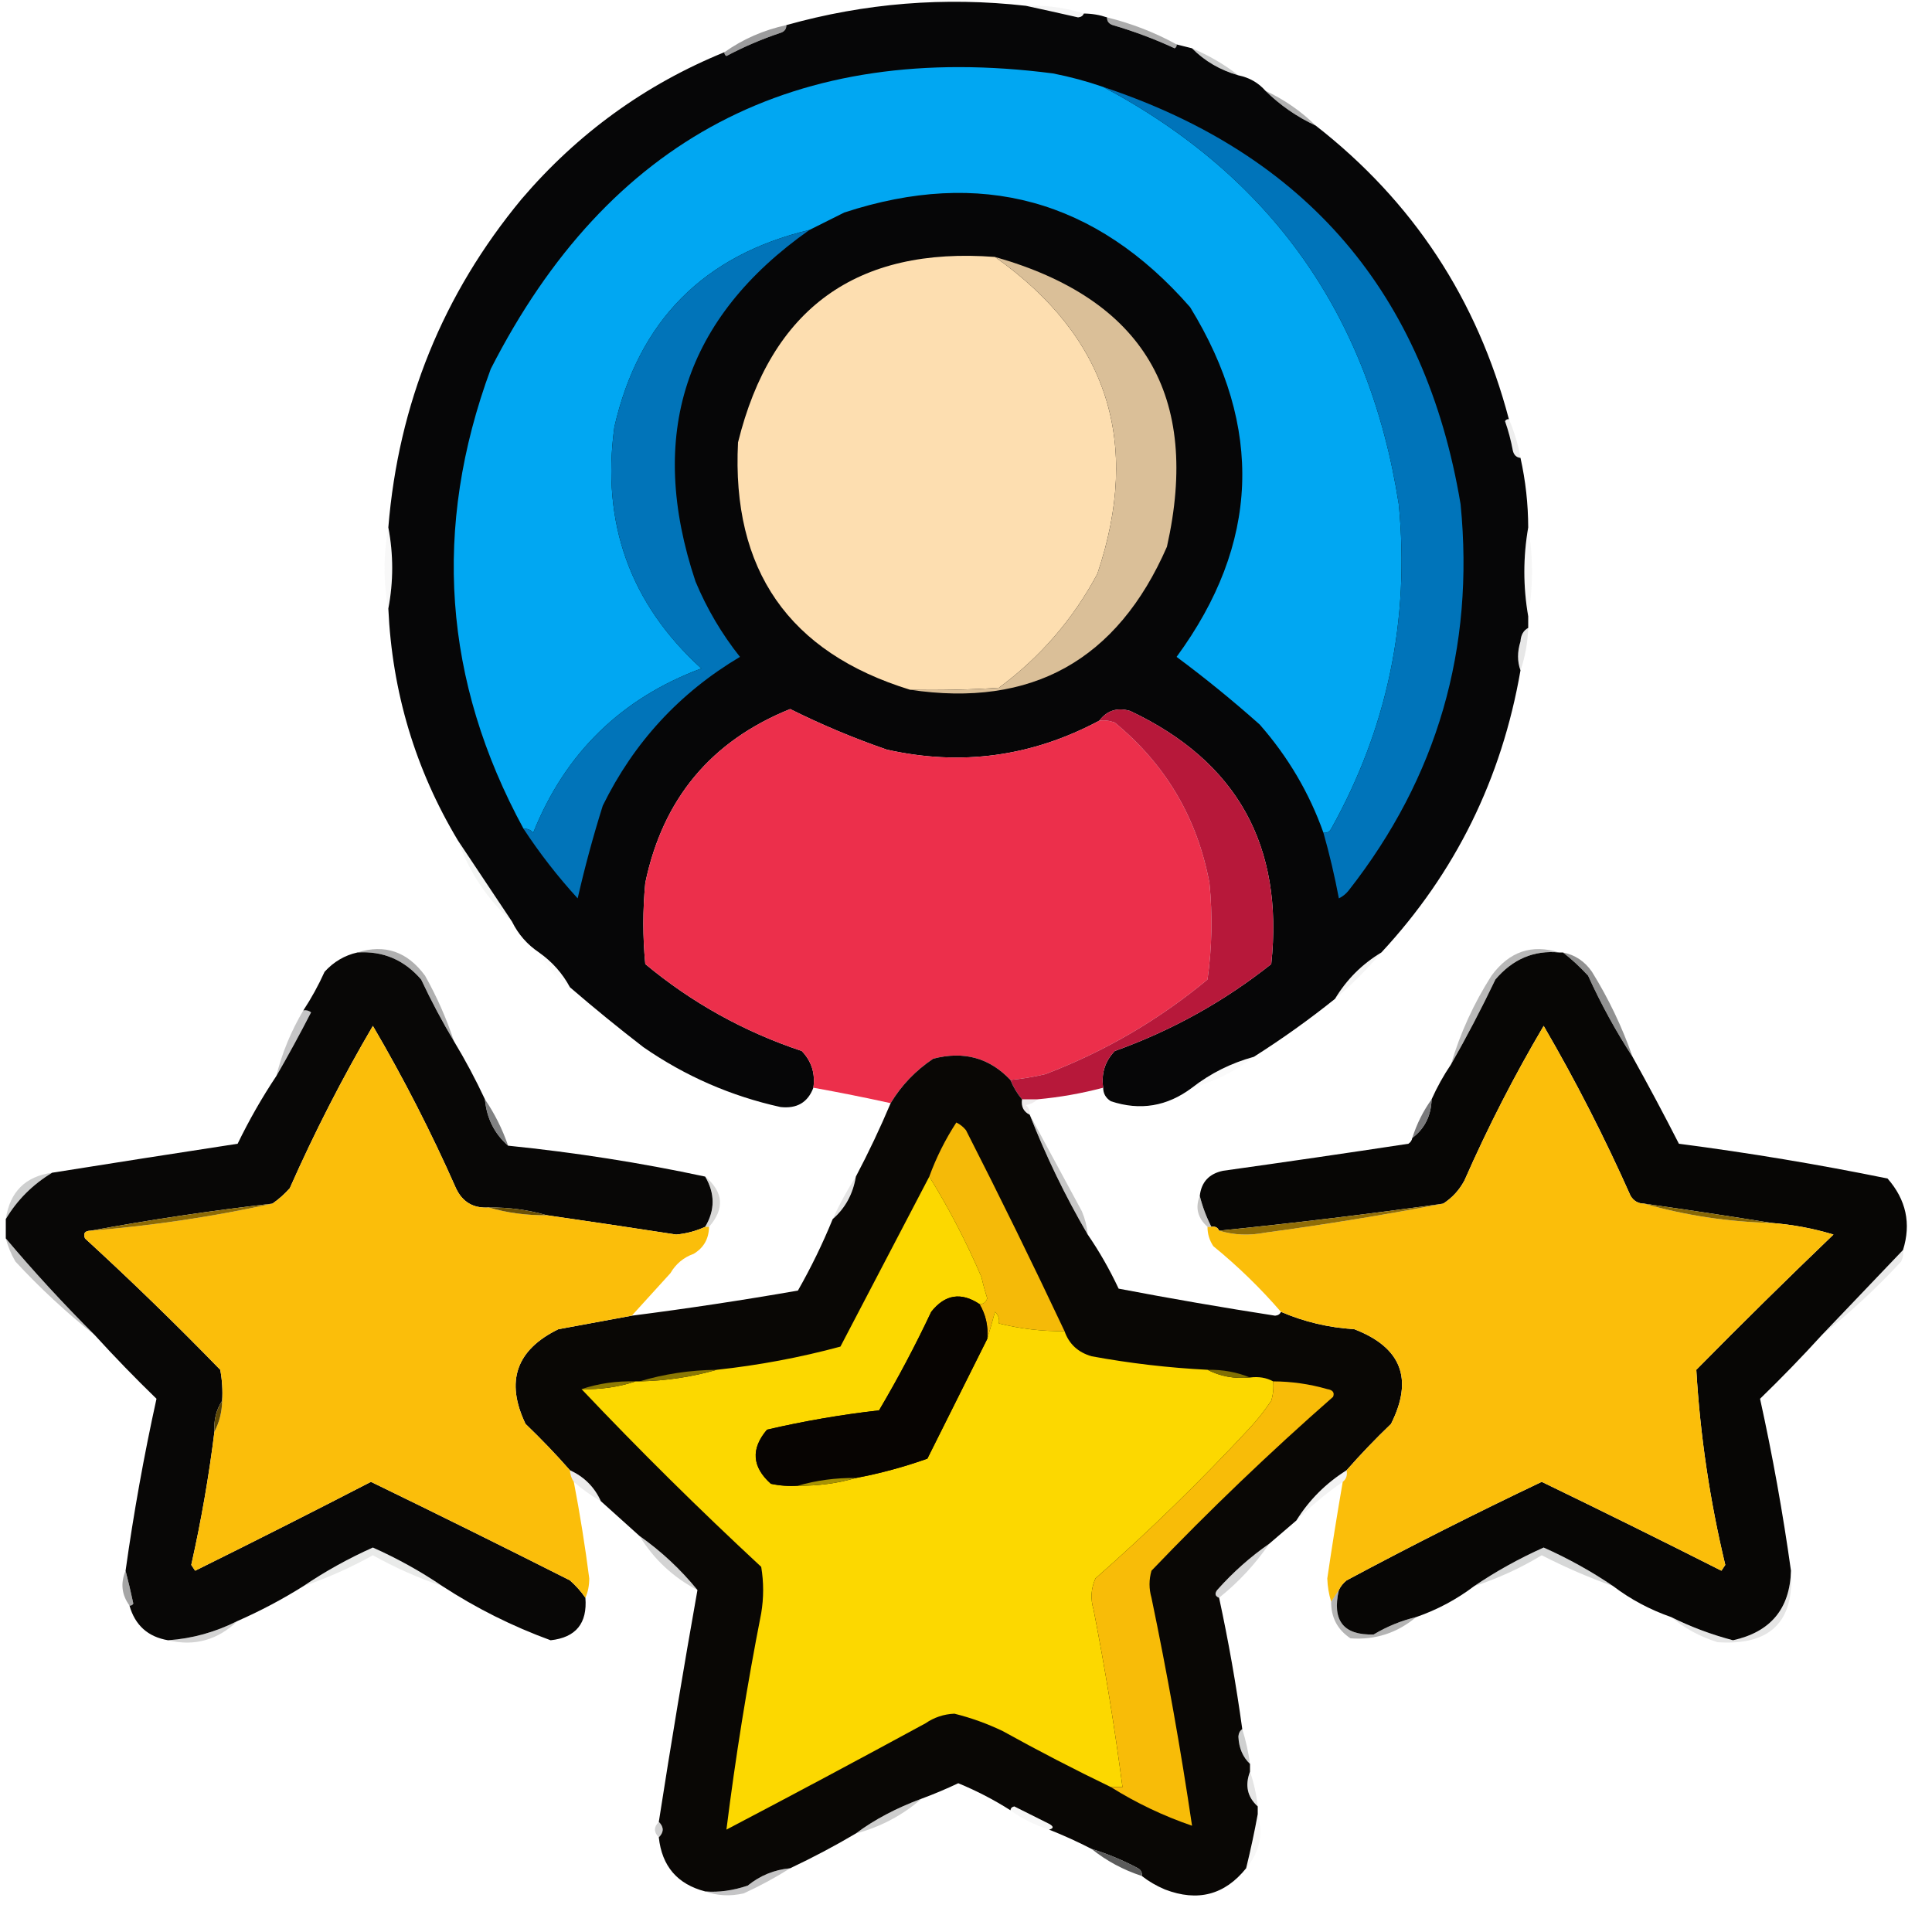 <?xml version="1.0" encoding="UTF-8"?>
<!DOCTYPE svg PUBLIC "-//W3C//DTD SVG 1.1//EN" "http://www.w3.org/Graphics/SVG/1.1/DTD/svg11.dtd">
<svg xmlns="http://www.w3.org/2000/svg" version="1.1" width="500px" height="500px" style="shape-rendering:geometricPrecision; text-rendering:geometricPrecision; image-rendering:optimizeQuality; fill-rule:evenodd; clip-rule:evenodd" xmlns:xlink="http://www.w3.org/1999/xlink">
<g><path style="opacity:0.999" fill="#060607" d="M 265.5,1.5 C 269.876,2.445 274.376,3.445 279,4.5C 279.765,4.43 280.265,4.097 280.5,3.5C 282.565,3.517 284.565,3.85 286.5,4.5C 286.47,5.497 286.97,6.164 288,6.5C 293.505,8.112 298.838,10.112 304,12.5C 304.399,12.272 304.565,11.938 304.5,11.5C 305.833,11.833 307.167,12.167 308.5,12.5C 311.771,15.812 315.771,18.145 320.5,19.5C 323.331,20.079 325.664,21.412 327.5,23.5C 331.302,27.237 335.635,30.237 340.5,32.5C 365.65,52.102 382.317,77.436 390.5,108.5C 390.062,108.435 389.728,108.601 389.5,109C 390.352,111.417 391.019,113.917 391.5,116.5C 391.747,117.713 392.414,118.38 393.5,118.5C 394.819,124.419 395.486,130.419 395.5,136.5C 394.167,144.167 394.167,151.833 395.5,159.5C 395.5,160.5 395.5,161.5 395.5,162.5C 394.275,163.152 393.608,164.319 393.5,166C 392.656,168.69 392.656,171.19 393.5,173.5C 388.636,201.559 376.636,225.892 357.5,246.5C 352.5,249.5 348.5,253.5 345.5,258.5C 338.784,263.881 331.784,268.881 324.5,273.5C 318.581,275.126 313.247,277.793 308.5,281.5C 302.065,286.342 295.065,287.509 287.5,285C 286.177,284.184 285.511,283.017 285.5,281.5C 284.971,277.808 285.971,274.642 288.5,272C 303.274,266.698 316.774,259.198 329,249.5C 332.278,218.876 320.111,197.043 292.5,184C 289.183,183.023 286.516,183.856 284.5,186.5C 267.079,195.819 248.745,198.319 229.5,194C 220.886,191.022 212.552,187.522 204.5,183.5C 184.024,191.75 171.524,206.75 167,228.5C 166.333,235.5 166.333,242.5 167,249.5C 179.031,259.505 192.531,267.005 207.5,272C 210.029,274.642 211.029,277.808 210.5,281.5C 209.075,285.304 206.242,286.971 202,286.5C 189.171,283.67 177.337,278.503 166.5,271C 159.978,265.969 153.644,260.803 147.5,255.5C 145.57,251.9 142.903,248.9 139.5,246.5C 136.45,244.451 134.117,241.784 132.5,238.5C 127.826,231.495 123.159,224.495 118.5,217.5C 107.491,199.128 101.491,179.128 100.5,157.5C 101.833,150.5 101.833,143.5 100.5,136.5C 103.125,104.435 114.625,76.102 135,51.5C 149.512,34.514 167.012,21.847 187.5,13.5C 187.435,13.938 187.601,14.272 188,14.5C 192.485,12.115 197.152,10.115 202,8.5C 203.03,8.164 203.53,7.497 203.5,6.5C 223.789,0.798 244.456,-0.869 265.5,1.5 Z"/></g>
<g><path style="opacity:0.055" fill="#545555" d="M 265.5,1.5 C 270.75,1.302 275.75,1.969 280.5,3.5C 280.265,4.097 279.765,4.43 279,4.5C 274.376,3.445 269.876,2.445 265.5,1.5 Z"/></g>
<g><path style="opacity:0.465" fill="#4e4e4e" d="M 286.5,4.5 C 292.891,6.07 298.891,8.404 304.5,11.5C 304.565,11.938 304.399,12.272 304,12.5C 298.838,10.112 293.505,8.112 288,6.5C 286.97,6.164 286.47,5.497 286.5,4.5 Z"/></g>
<g><path style="opacity:0.525" fill="#434445" d="M 203.5,6.5 C 203.53,7.497 203.03,8.164 202,8.5C 197.152,10.115 192.485,12.115 188,14.5C 187.601,14.272 187.435,13.938 187.5,13.5C 192.265,10.123 197.599,7.79 203.5,6.5 Z"/></g>
<g><path style="opacity:0.31" fill="#5c5e5e" d="M 308.5,12.5 C 312.864,14.344 316.864,16.677 320.5,19.5C 315.771,18.145 311.771,15.812 308.5,12.5 Z"/></g>
<g><path style="opacity:1" fill="#01a7f2" d="M 285.5,22.5 C 328.892,45.548 354.392,81.548 362,130.5C 364.901,160.39 359.068,188.39 344.5,214.5C 344.043,215.298 343.376,215.631 342.5,215.5C 338.836,205.186 333.336,195.852 326,187.5C 319.012,181.281 311.845,175.448 304.5,170C 325.942,140.766 327.108,110.599 308,79.5C 283.62,51.612 253.786,43.446 218.5,55C 215.473,56.513 212.473,58.013 209.5,59.5C 182.117,66.049 165.284,83.049 159,110.5C 155.587,135.395 163.087,156.229 181.5,173C 160.756,180.744 146.256,194.911 138,215.5C 137.329,214.748 136.496,214.414 135.5,214.5C 114.683,176.228 111.849,136.562 127,95.5C 157.396,35.883 205.896,10.383 272.5,19C 276.932,19.867 281.265,21.034 285.5,22.5 Z"/></g>
<g><path style="opacity:0.447" fill="#515151" d="M 327.5,23.5 C 332.365,25.763 336.698,28.763 340.5,32.5C 335.635,30.237 331.302,27.237 327.5,23.5 Z"/></g>
<g><path style="opacity:1" fill="#fddeb0" d="M 257.5,66.5 C 286.629,87.128 295.463,114.462 284,148.5C 277.705,160.269 269.205,170.102 258.5,178C 250.841,178.5 243.174,178.666 235.5,178.5C 204.153,168.845 189.319,147.512 191,114.5C 199.567,79.778 221.733,63.778 257.5,66.5 Z"/></g>
<g><path style="opacity:1" fill="#dabf98" d="M 257.5,66.5 C 295.949,77.388 310.782,102.389 302,141.5C 289.159,170.883 266.992,183.217 235.5,178.5C 243.174,178.666 250.841,178.5 258.5,178C 269.205,170.102 277.705,160.269 284,148.5C 295.463,114.462 286.629,87.128 257.5,66.5 Z"/></g>
<g><path style="opacity:1" fill="#0174b9" d="M 209.5,59.5 C 177.157,82.259 167.324,112.593 180,150.5C 182.931,157.528 186.764,164.028 191.5,170C 175.867,179.301 164.034,192.134 156,208.5C 153.515,216.405 151.348,224.405 149.5,232.5C 144.353,226.871 139.686,220.871 135.5,214.5C 136.496,214.414 137.329,214.748 138,215.5C 146.256,194.911 160.756,180.744 181.5,173C 163.087,156.229 155.587,135.395 159,110.5C 165.284,83.049 182.117,66.049 209.5,59.5 Z"/></g>
<g><path style="opacity:1" fill="#0074ba" d="M 285.5,22.5 C 338.048,39.945 368.882,75.945 378,130.5C 381.668,167.848 372.001,201.181 349,230.5C 348.311,231.357 347.478,232.023 346.5,232.5C 345.418,226.756 344.085,221.089 342.5,215.5C 343.376,215.631 344.043,215.298 344.5,214.5C 359.068,188.39 364.901,160.39 362,130.5C 354.392,81.548 328.892,45.548 285.5,22.5 Z"/></g>
<g><path style="opacity:0.098" fill="#5b5b5b" d="M 390.5,108.5 C 391.87,111.619 392.87,114.952 393.5,118.5C 392.414,118.38 391.747,117.713 391.5,116.5C 391.019,113.917 390.352,111.417 389.5,109C 389.728,108.601 390.062,108.435 390.5,108.5 Z"/></g>
<g><path style="opacity:0.043" fill="#6f6f70" d="M 100.5,136.5 C 101.833,143.5 101.833,150.5 100.5,157.5C 99.19,150.599 99.19,143.599 100.5,136.5 Z"/></g>
<g><path style="opacity:0.059" fill="#6b6b6b" d="M 395.5,136.5 C 396.812,144.068 396.812,151.735 395.5,159.5C 394.167,151.833 394.167,144.167 395.5,136.5 Z"/></g>
<g><path style="opacity:0.137" fill="#525252" d="M 395.5,162.5 C 395.354,166.387 394.687,170.054 393.5,173.5C 392.656,171.19 392.656,168.69 393.5,166C 393.608,164.319 394.275,163.152 395.5,162.5 Z"/></g>
<g><path style="opacity:1" fill="#ec2f4b" d="M 284.5,186.5 C 285.873,186.343 287.207,186.51 288.5,187C 301.671,197.837 309.838,211.67 313,228.5C 313.832,236.853 313.665,245.187 312.5,253.5C 299.837,263.997 285.837,272.164 270.5,278C 267.522,278.696 264.522,279.196 261.5,279.5C 256.08,273.761 249.413,271.927 241.5,274C 236.927,277.07 233.261,280.904 230.5,285.5C 223.887,284.044 217.22,282.711 210.5,281.5C 211.029,277.808 210.029,274.642 207.5,272C 192.531,267.005 179.031,259.505 167,249.5C 166.333,242.5 166.333,235.5 167,228.5C 171.524,206.75 184.024,191.75 204.5,183.5C 212.552,187.522 220.886,191.022 229.5,194C 248.745,198.319 267.079,195.819 284.5,186.5 Z"/></g>
<g><path style="opacity:1" fill="#b7183a" d="M 285.5,281.5 C 279.918,282.979 274.252,283.979 268.5,284.5C 267.167,284.5 265.833,284.5 264.5,284.5C 263.263,283.035 262.263,281.368 261.5,279.5C 264.522,279.196 267.522,278.696 270.5,278C 285.837,272.164 299.837,263.997 312.5,253.5C 313.665,245.187 313.832,236.853 313,228.5C 309.838,211.67 301.671,197.837 288.5,187C 287.207,186.51 285.873,186.343 284.5,186.5C 286.516,183.856 289.183,183.023 292.5,184C 320.111,197.043 332.278,218.876 329,249.5C 316.774,259.198 303.274,266.698 288.5,272C 285.971,274.642 284.971,277.808 285.5,281.5 Z"/></g>
<g><path style="opacity:0.055" fill="#474948" d="M 118.5,217.5 C 123.159,224.495 127.826,231.495 132.5,238.5C 126.083,232.667 121.417,225.667 118.5,217.5 Z"/></g>
<g><path style="opacity:0.999" fill="#080706" d="M 92.5,246.5 C 99.098,246.062 104.598,248.395 109,253.5C 111.608,259.053 114.441,264.387 117.5,269.5C 120.418,274.333 123.084,279.333 125.5,284.5C 125.956,289.413 127.956,293.413 131.5,296.5C 148.787,298.253 165.787,300.92 182.5,304.5C 185.067,308.87 185.067,313.203 182.5,317.5C 180.135,318.594 177.635,319.261 175,319.5C 163.829,317.777 152.662,316.11 141.5,314.5C 136.731,313.111 131.731,312.444 126.5,312.5C 122.507,312.755 119.674,311.089 118,307.5C 111.598,293.028 104.431,279.028 96.5,265.5C 88.552,279.062 81.385,293.062 75,307.5C 73.603,309.07 72.103,310.404 70.5,311.5C 54.624,313.315 38.957,315.648 23.5,318.5C 21.972,318.517 21.472,319.184 22,320.5C 33.971,331.47 45.638,342.804 57,354.5C 57.497,357.146 57.664,359.813 57.5,362.5C 55.961,364.838 55.294,367.505 55.5,370.5C 54.062,382.087 52.062,393.587 49.5,405C 49.833,405.5 50.167,406 50.5,406.5C 65.773,398.947 80.939,391.281 96,383.5C 113.216,391.858 130.382,400.358 147.5,409C 149.07,410.397 150.404,411.897 151.5,413.5C 152.032,420.12 149.032,423.787 142.5,424.5C 132.604,420.885 123.27,416.218 114.5,410.5C 108.885,406.687 102.885,403.354 96.5,400.5C 90.115,403.354 84.115,406.687 78.5,410.5C 73.088,413.894 67.422,416.894 61.5,419.5C 55.737,422.403 49.737,424.07 43.5,424.5C 38.28,423.614 34.947,420.614 33.5,415.5C 33.938,415.565 34.272,415.399 34.5,415C 33.872,412.061 33.205,409.228 32.5,406.5C 34.594,391.534 37.26,376.701 40.5,362C 34.964,356.631 29.63,351.131 24.5,345.5C 16.379,337.388 8.713,329.055 1.5,320.5C 1.5,318.833 1.5,317.167 1.5,315.5C 4.444,310.556 8.444,306.556 13.5,303.5C 29.35,300.972 45.35,298.472 61.5,296C 64.481,289.86 67.814,284.026 71.5,278.5C 74.599,273.142 77.599,267.642 80.5,262C 79.906,261.536 79.239,261.369 78.5,261.5C 80.575,258.354 82.408,255.021 84,251.5C 86.358,248.909 89.191,247.242 92.5,246.5 Z"/></g>
<g><path style="opacity:0.02" fill="#6c706f" d="M 139.5,246.5 C 142.903,248.9 145.57,251.9 147.5,255.5C 144.126,253.126 141.459,250.126 139.5,246.5 Z"/></g>
<g><path style="opacity:0.999" fill="#070605" d="M 403.5,246.5 C 403.833,246.5 404.167,246.5 404.5,246.5C 406.718,248.208 408.884,250.208 411,252.5C 414.354,259.883 418.187,266.883 422.5,273.5C 426.615,280.894 430.615,288.394 434.5,296C 452.646,298.358 470.646,301.358 488.5,305C 493.31,310.498 494.643,316.665 492.5,323.5C 485.528,330.807 478.528,338.14 471.5,345.5C 466.37,351.131 461.036,356.631 455.5,362C 458.74,376.701 461.406,391.534 463.5,406.5C 463.229,416.346 458.229,422.346 448.5,424.5C 442.891,423.02 437.557,421.02 432.5,418.5C 427.016,416.593 422.016,413.927 417.5,410.5C 411.885,406.687 405.885,403.354 399.5,400.5C 393.115,403.354 387.115,406.687 381.5,410.5C 376.949,413.943 371.949,416.61 366.5,418.5C 362.638,419.428 358.971,420.928 355.5,423C 347.676,423.245 344.676,419.412 346.5,411.5C 346.953,410.542 347.619,409.708 348.5,409C 365.128,400.103 381.962,391.603 399,383.5C 414.549,391.024 430.049,398.691 445.5,406.5C 445.833,406 446.167,405.5 446.5,405C 442.504,388.357 440.004,371.524 439,354.5C 450.681,342.652 462.514,330.986 474.5,319.5C 469.291,317.92 463.958,316.92 458.5,316.5C 447.647,314.749 436.647,313.082 425.5,311.5C 423.983,311.489 422.816,310.823 422,309.5C 415.282,294.396 407.782,279.729 399.5,265.5C 391.902,278.361 385.069,291.694 379,305.5C 377.669,307.996 375.836,309.996 373.5,311.5C 354.207,314.209 334.874,316.542 315.5,318.5C 315.158,317.662 314.492,317.328 313.5,317.5C 312.195,314.947 311.195,312.28 310.5,309.5C 310.901,305.93 312.901,303.764 316.5,303C 332.513,300.76 348.513,298.427 364.5,296C 365.056,295.617 365.389,295.117 365.5,294.5C 368.71,292.082 370.376,288.748 370.5,284.5C 371.917,281.331 373.583,278.331 375.5,275.5C 379.559,268.386 383.392,261.052 387,253.5C 391.495,248.2 396.995,245.867 403.5,246.5 Z"/></g>
<g><path style="opacity:0.455" fill="#515252" d="M 117.5,269.5 C 114.441,264.387 111.608,259.053 109,253.5C 104.598,248.395 99.098,246.062 92.5,246.5C 99.578,244.265 105.411,246.265 110,252.5C 113.068,257.964 115.568,263.631 117.5,269.5 Z"/></g>
<g><path style="opacity:0.078" fill="#6a6a6a" d="M 357.5,246.5 C 353.833,250.833 349.833,254.833 345.5,258.5C 348.5,253.5 352.5,249.5 357.5,246.5 Z"/></g>
<g><path style="opacity:0.576" fill="#414141" d="M 404.5,246.5 C 407.643,247.134 410.143,248.8 412,251.5C 416.319,258.471 419.819,265.804 422.5,273.5C 418.187,266.883 414.354,259.883 411,252.5C 408.884,250.208 406.718,248.208 404.5,246.5 Z"/></g>
<g><path style="opacity:0.447" fill="#606061" d="M 403.5,246.5 C 396.995,245.867 391.495,248.2 387,253.5C 383.392,261.052 379.559,268.386 375.5,275.5C 377.903,267.358 381.403,259.692 386,252.5C 390.589,246.265 396.422,244.265 403.5,246.5 Z"/></g>
<g><path style="opacity:0.298" fill="#3f3f40" d="M 78.5,261.5 C 79.239,261.369 79.906,261.536 80.5,262C 77.599,267.642 74.599,273.142 71.5,278.5C 72.992,272.513 75.325,266.846 78.5,261.5 Z"/></g>
<g><path style="opacity:1" fill="#090705" d="M 261.5,279.5 C 262.263,281.368 263.263,283.035 264.5,284.5C 264.229,286.38 264.896,287.713 266.5,288.5C 270.689,299.211 275.689,309.545 281.5,319.5C 284.503,323.87 287.17,328.537 289.5,333.5C 302.946,336.064 316.446,338.397 330,340.5C 330.765,340.43 331.265,340.097 331.5,339.5C 337.53,342.09 343.863,343.59 350.5,344C 362.681,348.695 365.847,356.862 360,368.5C 355.963,372.369 352.13,376.369 348.5,380.5C 343.145,383.855 338.812,388.188 335.5,393.5C 333.192,395.471 330.858,397.471 328.5,399.5C 323.594,402.898 319.094,406.898 315,411.5C 314.308,412.437 314.475,413.103 315.5,413.5C 317.927,424.725 319.927,436.059 321.5,447.5C 320.876,447.917 320.543,448.584 320.5,449.5C 320.643,452.406 321.643,454.739 323.5,456.5C 323.5,457.167 323.5,457.833 323.5,458.5C 322.142,462.06 322.809,465.06 325.5,467.5C 325.5,468.167 325.5,468.833 325.5,469.5C 324.667,474.082 323.667,478.748 322.5,483.5C 316.963,490.408 309.963,492.242 301.5,489C 299.273,488.059 297.273,486.892 295.5,485.5C 295.631,484.624 295.298,483.957 294.5,483.5C 290.604,481.428 286.604,479.762 282.5,478.5C 278.845,476.623 275.178,474.957 271.5,473.5C 272.738,473.19 272.738,472.69 271.5,472C 268.5,470.5 265.5,469 262.5,467.5C 261.893,467.624 261.56,467.957 261.5,468.5C 257.247,465.789 252.747,463.456 248,461.5C 244.87,462.984 241.703,464.317 238.5,465.5C 231.886,467.957 226.219,470.957 221.5,474.5C 216.031,477.736 210.364,480.736 204.5,483.5C 200.396,483.884 196.729,485.384 193.5,488C 189.668,489.284 186.002,489.784 182.5,489.5C 175.297,487.628 171.297,482.961 170.5,475.5C 171.833,474.167 171.833,472.833 170.5,471.5C 173.617,451.466 176.95,431.466 180.5,411.5C 176.129,406.127 171.129,401.461 165.5,397.5C 162.167,394.5 158.833,391.5 155.5,388.5C 153.855,384.855 151.188,382.188 147.5,380.5C 143.87,376.369 140.037,372.369 136,368.5C 130.75,357.505 133.583,349.338 144.5,344C 150.853,342.83 157.187,341.664 163.5,340.5C 177.874,338.661 192.208,336.494 206.5,334C 209.914,328.006 212.914,321.839 215.5,315.5C 218.756,312.664 220.756,308.997 221.5,304.5C 224.787,298.261 227.787,291.928 230.5,285.5C 233.261,280.904 236.927,277.07 241.5,274C 249.413,271.927 256.08,273.761 261.5,279.5 Z"/></g>
<g><path style="opacity:1" fill="#fbbe0a" d="M 126.5,312.5 C 131.269,313.889 136.269,314.556 141.5,314.5C 152.662,316.11 163.829,317.777 175,319.5C 177.635,319.261 180.135,318.594 182.5,317.5C 182.833,317.5 183.167,317.5 183.5,317.5C 183.445,320.614 182.112,322.948 179.5,324.5C 176.911,325.419 174.911,327.086 173.5,329.5C 170.167,333.167 166.833,336.833 163.5,340.5C 157.187,341.664 150.853,342.83 144.5,344C 133.583,349.338 130.75,357.505 136,368.5C 140.037,372.369 143.87,376.369 147.5,380.5C 147.557,381.609 147.89,382.609 148.5,383.5C 150.089,391.782 151.423,400.116 152.5,408.5C 152.493,410.369 152.16,412.036 151.5,413.5C 150.404,411.897 149.07,410.397 147.5,409C 130.382,400.358 113.216,391.858 96,383.5C 80.939,391.281 65.773,398.947 50.5,406.5C 50.167,406 49.833,405.5 49.5,405C 52.062,393.587 54.062,382.087 55.5,370.5C 56.768,368.095 57.435,365.428 57.5,362.5C 57.664,359.813 57.497,357.146 57,354.5C 45.638,342.804 33.971,331.47 22,320.5C 21.472,319.184 21.972,318.517 23.5,318.5C 39.456,317.217 55.123,314.884 70.5,311.5C 72.103,310.404 73.603,309.07 75,307.5C 81.385,293.062 88.552,279.062 96.5,265.5C 104.431,279.028 111.598,293.028 118,307.5C 119.674,311.089 122.507,312.755 126.5,312.5 Z"/></g>
<g><path style="opacity:1" fill="#fbbe0a" d="M 425.5,311.5 C 436.152,314.547 447.152,316.213 458.5,316.5C 463.958,316.92 469.291,317.92 474.5,319.5C 462.514,330.986 450.681,342.652 439,354.5C 440.004,371.524 442.504,388.357 446.5,405C 446.167,405.5 445.833,406 445.5,406.5C 430.049,398.691 414.549,391.024 399,383.5C 381.962,391.603 365.128,400.103 348.5,409C 347.619,409.708 346.953,410.542 346.5,411.5C 345.833,412.5 345.167,413.5 344.5,414.5C 343.906,412.59 343.573,410.59 343.5,408.5C 344.726,400.141 346.06,391.808 347.5,383.5C 348.404,382.791 348.737,381.791 348.5,380.5C 352.13,376.369 355.963,372.369 360,368.5C 365.847,356.862 362.681,348.695 350.5,344C 343.863,343.59 337.53,342.09 331.5,339.5C 326.17,333.337 320.337,327.671 314,322.5C 312.991,320.975 312.491,319.308 312.5,317.5C 312.833,317.5 313.167,317.5 313.5,317.5C 314.492,317.328 315.158,317.662 315.5,318.5C 319.311,319.645 323.311,319.812 327.5,319C 343.042,316.902 358.375,314.402 373.5,311.5C 375.836,309.996 377.669,307.996 379,305.5C 385.069,291.694 391.902,278.361 399.5,265.5C 407.782,279.729 415.282,294.396 422,309.5C 422.816,310.823 423.983,311.489 425.5,311.5 Z"/></g>
<g><path style="opacity:0.024" fill="#3a3a3b" d="M 324.5,273.5 C 319.753,277.207 314.419,279.874 308.5,281.5C 313.247,277.793 318.581,275.126 324.5,273.5 Z"/></g>
<g><path style="opacity:0.125" fill="#866e71" d="M 264.5,284.5 C 265.833,284.5 267.167,284.5 268.5,284.5C 267.737,285.268 266.737,285.768 265.5,286C 266.252,286.671 266.586,287.504 266.5,288.5C 264.896,287.713 264.229,286.38 264.5,284.5 Z"/></g>
<g><path style="opacity:0.757" fill="#58595a" d="M 125.5,284.5 C 128.008,288.182 130.008,292.182 131.5,296.5C 127.956,293.413 125.956,289.413 125.5,284.5 Z"/></g>
<g><path style="opacity:0.765" fill="#525254" d="M 370.5,284.5 C 370.376,288.748 368.71,292.082 365.5,294.5C 366.659,290.849 368.326,287.515 370.5,284.5 Z"/></g>
<g><path style="opacity:0.367" fill="#656565" d="M 266.5,288.5 C 270.971,296.772 275.471,305.105 280,313.5C 280.813,315.436 281.313,317.436 281.5,319.5C 275.689,309.545 270.689,299.211 266.5,288.5 Z"/></g>
<g><path style="opacity:1" fill="#f5ba08" d="M 275.5,344.5 C 269.736,344.563 264.07,343.897 258.5,342.5C 258.719,341.325 258.386,340.325 257.5,339.5C 256.832,341.969 256.165,344.302 255.5,346.5C 255.793,343.246 255.126,340.246 253.5,337.5C 254.497,337.53 255.164,337.03 255.5,336C 254.922,334.189 254.422,332.355 254,330.5C 250.134,321.477 245.634,312.811 240.5,304.5C 242.295,299.577 244.628,294.91 247.5,290.5C 248.478,290.977 249.311,291.643 250,292.5C 258.783,309.732 267.283,327.066 275.5,344.5 Z"/></g>
<g><path style="opacity:0.251" fill="#3f4040" d="M 13.5,303.5 C 8.444,306.556 4.444,310.556 1.5,315.5C 2.552,308.448 6.552,304.448 13.5,303.5 Z"/></g>
<g><path style="opacity:0.302" fill="#7e7e7d" d="M 182.5,304.5 C 187.254,308.508 187.587,312.841 183.5,317.5C 183.167,317.5 182.833,317.5 182.5,317.5C 185.067,313.203 185.067,308.87 182.5,304.5 Z"/></g>
<g><path style="opacity:0.18" fill="#6b6c6c" d="M 221.5,304.5 C 220.756,308.997 218.756,312.664 215.5,315.5C 217.262,311.638 219.262,307.972 221.5,304.5 Z"/></g>
<g><path style="opacity:1" fill="#6a5005" d="M 126.5,312.5 C 131.731,312.444 136.731,313.111 141.5,314.5C 136.269,314.556 131.269,313.889 126.5,312.5 Z"/></g>
<g><path style="opacity:1" fill="#876705" d="M 425.5,311.5 C 436.647,313.082 447.647,314.749 458.5,316.5C 447.152,316.213 436.152,314.547 425.5,311.5 Z"/></g>
<g><path style="opacity:0.459" fill="#83827e" d="M 310.5,309.5 C 311.195,312.28 312.195,314.947 313.5,317.5C 313.167,317.5 312.833,317.5 312.5,317.5C 309.948,315.2 309.282,312.533 310.5,309.5 Z"/></g>
<g><path style="opacity:1" fill="#8c6a05" d="M 70.5,311.5 C 55.123,314.884 39.456,317.217 23.5,318.5C 38.957,315.648 54.624,313.315 70.5,311.5 Z"/></g>
<g><path style="opacity:1" fill="#fcd800" d="M 240.5,304.5 C 245.634,312.811 250.134,321.477 254,330.5C 254.422,332.355 254.922,334.189 255.5,336C 255.164,337.03 254.497,337.53 253.5,337.5C 248.728,334.323 244.561,334.99 241,339.5C 236.882,348.237 232.382,356.737 227.5,365C 217.708,366.112 208.041,367.779 198.5,370C 194.285,374.958 194.619,379.625 199.5,384C 201.81,384.497 204.143,384.663 206.5,384.5C 211.731,384.556 216.731,383.889 221.5,382.5C 227.716,381.34 233.883,379.673 240,377.5C 245.18,367.14 250.347,356.807 255.5,346.5C 256.165,344.302 256.832,341.969 257.5,339.5C 258.386,340.325 258.719,341.325 258.5,342.5C 264.07,343.897 269.736,344.563 275.5,344.5C 276.652,347.815 278.985,349.982 282.5,351C 292.411,352.822 302.411,353.989 312.5,354.5C 315.845,356.217 319.511,356.884 323.5,356.5C 325.735,356.205 327.735,356.539 329.5,357.5C 329.66,359.199 329.494,360.866 329,362.5C 327.357,364.977 325.524,367.31 323.5,369.5C 310.776,383.226 297.442,396.226 283.5,408.5C 282.348,411.106 282.182,413.773 283,416.5C 285.99,431.756 288.49,447.089 290.5,462.5C 289.5,462.5 288.5,462.5 287.5,462.5C 278.063,457.948 268.73,453.114 259.5,448C 255.466,446.063 251.299,444.563 247,443.5C 244.268,443.615 241.768,444.448 239.5,446C 222.339,455.328 205.172,464.495 188,473.5C 190.344,454.768 193.344,436.101 197,417.5C 197.667,413.5 197.667,409.5 197,405.5C 180.919,390.585 165.419,375.252 150.5,359.5C 155.414,359.638 160.081,358.972 164.5,357.5C 164.833,357.5 165.167,357.5 165.5,357.5C 172.422,357.344 179.089,356.344 185.5,354.5C 196.34,353.333 207.007,351.333 217.5,348.5C 225.157,333.854 232.823,319.188 240.5,304.5 Z"/></g>
<g><path style="opacity:1" fill="#906d06" d="M 373.5,311.5 C 358.375,314.402 343.042,316.902 327.5,319C 323.311,319.812 319.311,319.645 315.5,318.5C 334.874,316.542 354.207,314.209 373.5,311.5 Z"/></g>
<g><path style="opacity:0.306" fill="#404141" d="M 1.5,320.5 C 8.713,329.055 16.379,337.388 24.5,345.5C 17.256,339.762 10.423,333.428 4,326.5C 2.878,324.593 2.045,322.593 1.5,320.5 Z"/></g>
<g><path style="opacity:0.012" fill="#fff3a3" d="M 179.5,324.5 C 178.089,326.914 176.089,328.581 173.5,329.5C 174.911,327.086 176.911,325.419 179.5,324.5 Z"/></g>
<g><path style="opacity:1" fill="#070402" d="M 253.5,337.5 C 255.126,340.246 255.793,343.246 255.5,346.5C 250.347,356.807 245.18,367.14 240,377.5C 233.883,379.673 227.716,381.34 221.5,382.5C 216.269,382.444 211.269,383.111 206.5,384.5C 204.143,384.663 201.81,384.497 199.5,384C 194.619,379.625 194.285,374.958 198.5,370C 208.041,367.779 217.708,366.112 227.5,365C 232.382,356.737 236.882,348.237 241,339.5C 244.561,334.99 248.728,334.323 253.5,337.5 Z"/></g>
<g><path style="opacity:0.11" fill="#404040" d="M 492.5,323.5 C 492.649,324.552 492.483,325.552 492,326.5C 485.577,333.428 478.744,339.762 471.5,345.5C 478.528,338.14 485.528,330.807 492.5,323.5 Z"/></g>
<g><path style="opacity:1" fill="#8b7803" d="M 185.5,354.5 C 179.089,356.344 172.422,357.344 165.5,357.5C 171.899,355.585 178.565,354.585 185.5,354.5 Z"/></g>
<g><path style="opacity:1" fill="#827002" d="M 312.5,354.5 C 316.425,354.43 320.091,355.097 323.5,356.5C 319.511,356.884 315.845,356.217 312.5,354.5 Z"/></g>
<g><path style="opacity:1" fill="#8e7a03" d="M 164.5,357.5 C 160.081,358.972 155.414,359.638 150.5,359.5C 154.919,358.028 159.586,357.362 164.5,357.5 Z"/></g>
<g><path style="opacity:1" fill="#5f4804" d="M 57.5,362.5 C 57.435,365.428 56.768,368.095 55.5,370.5C 55.294,367.505 55.961,364.838 57.5,362.5 Z"/></g>
<g><path style="opacity:0.145" fill="#7f807d" d="M 147.5,380.5 C 151.188,382.188 153.855,384.855 155.5,388.5C 152.991,387.079 150.657,385.412 148.5,383.5C 147.89,382.609 147.557,381.609 147.5,380.5 Z"/></g>
<g><path style="opacity:1" fill="#a89302" d="M 221.5,382.5 C 216.731,383.889 211.731,384.556 206.5,384.5C 211.269,383.111 216.269,382.444 221.5,382.5 Z"/></g>
<g><path style="opacity:1" fill="#f8bc08" d="M 329.5,357.5 C 334.254,357.517 338.921,358.184 343.5,359.5C 344.932,359.733 345.432,360.4 345,361.5C 328.727,375.771 313.06,390.771 298,406.5C 297.333,408.833 297.333,411.167 298,413.5C 302.08,433.066 305.58,452.733 308.5,472.5C 301.077,469.954 294.077,466.621 287.5,462.5C 288.5,462.5 289.5,462.5 290.5,462.5C 288.49,447.089 285.99,431.756 283,416.5C 282.182,413.773 282.348,411.106 283.5,408.5C 297.442,396.226 310.776,383.226 323.5,369.5C 325.524,367.31 327.357,364.977 329,362.5C 329.494,360.866 329.66,359.199 329.5,357.5 Z"/></g>
<g><path style="opacity:0.09" fill="#72716f" d="M 348.5,380.5 C 348.737,381.791 348.404,382.791 347.5,383.5C 343.208,386.457 339.208,389.79 335.5,393.5C 338.812,388.188 343.145,383.855 348.5,380.5 Z"/></g>
<g><path style="opacity:0.243" fill="#4c4d4d" d="M 165.5,397.5 C 171.129,401.461 176.129,406.127 180.5,411.5C 174.217,408.217 169.217,403.55 165.5,397.5 Z"/></g>
<g><path style="opacity:0.118" fill="#4a4c4b" d="M 114.5,410.5 C 108.261,408.381 102.261,405.714 96.5,402.5C 90.739,405.714 84.739,408.381 78.5,410.5C 84.115,406.687 90.115,403.354 96.5,400.5C 102.885,403.354 108.885,406.687 114.5,410.5 Z"/></g>
<g><path style="opacity:0.22" fill="#424344" d="M 328.5,399.5 C 324.867,404.8 320.534,409.467 315.5,413.5C 314.475,413.103 314.308,412.437 315,411.5C 319.094,406.898 323.594,402.898 328.5,399.5 Z"/></g>
<g><path style="opacity:0.231" fill="#515252" d="M 417.5,410.5 C 411.191,408.265 405.024,405.598 399,402.5C 393.463,405.852 387.63,408.519 381.5,410.5C 387.115,406.687 393.115,403.354 399.5,400.5C 405.885,403.354 411.885,406.687 417.5,410.5 Z"/></g>
<g><path style="opacity:0.553" fill="#5d5d5d" d="M 32.5,406.5 C 33.205,409.228 33.872,412.061 34.5,415C 34.272,415.399 33.938,415.565 33.5,415.5C 31.483,412.733 31.15,409.733 32.5,406.5 Z"/></g>
<g><path style="opacity:0.38" fill="#3c3c3b" d="M 346.5,411.5 C 344.676,419.412 347.676,423.245 355.5,423C 358.971,420.928 362.638,419.428 366.5,418.5C 361.579,422.627 355.912,424.46 349.5,424C 346.125,421.752 344.459,418.585 344.5,414.5C 345.167,413.5 345.833,412.5 346.5,411.5 Z"/></g>
<g><path style="opacity:0.284" fill="#646465" d="M 61.5,419.5 C 56.299,424.461 50.299,426.128 43.5,424.5C 49.737,424.07 55.737,422.403 61.5,419.5 Z"/></g>
<g><path style="opacity:0.165" fill="#616163" d="M 463.5,406.5 C 464.415,419.75 458.082,425.917 444.5,425C 439.99,423.582 435.99,421.415 432.5,418.5C 437.557,421.02 442.891,423.02 448.5,424.5C 458.229,422.346 463.229,416.346 463.5,406.5 Z"/></g>
<g><path style="opacity:0.275" fill="#535656" d="M 321.5,447.5 C 322.417,450.417 323.084,453.417 323.5,456.5C 321.643,454.739 320.643,452.406 320.5,449.5C 320.543,448.584 320.876,447.917 321.5,447.5 Z"/></g>
<g><path style="opacity:0.149" fill="#515151" d="M 323.5,458.5 C 324.475,461.311 325.142,464.311 325.5,467.5C 322.809,465.06 322.142,462.06 323.5,458.5 Z"/></g>
<g><path style="opacity:0.302" fill="#5d5d5d" d="M 238.5,465.5 C 233.591,469.79 227.924,472.79 221.5,474.5C 226.219,470.957 231.886,467.957 238.5,465.5 Z"/></g>
<g><path style="opacity:0.055" fill="#717171" d="M 261.5,468.5 C 261.56,467.957 261.893,467.624 262.5,467.5C 265.5,469 268.5,470.5 271.5,472C 272.738,472.69 272.738,473.19 271.5,473.5C 267.883,472.358 264.55,470.692 261.5,468.5 Z"/></g>
<g><path style="opacity:0.376" fill="#858685" d="M 170.5,471.5 C 171.833,472.833 171.833,474.167 170.5,475.5C 169.167,474.167 169.167,472.833 170.5,471.5 Z"/></g>
<g><path style="opacity:0.937" fill="#505050" d="M 282.5,478.5 C 286.604,479.762 290.604,481.428 294.5,483.5C 295.298,483.957 295.631,484.624 295.5,485.5C 290.68,483.926 286.347,481.593 282.5,478.5 Z"/></g>
<g><path style="opacity:0.055" fill="#6d6d6d" d="M 325.5,469.5 C 326.989,474.7 325.989,479.367 322.5,483.5C 323.667,478.748 324.667,474.082 325.5,469.5 Z"/></g>
<g><path style="opacity:0.306" fill="#444445" d="M 204.5,483.5 C 200.722,485.892 196.722,488.059 192.5,490C 188.973,490.808 185.64,490.641 182.5,489.5C 186.002,489.784 189.668,489.284 193.5,488C 196.729,485.384 200.396,483.884 204.5,483.5 Z"/></g>
</svg>
